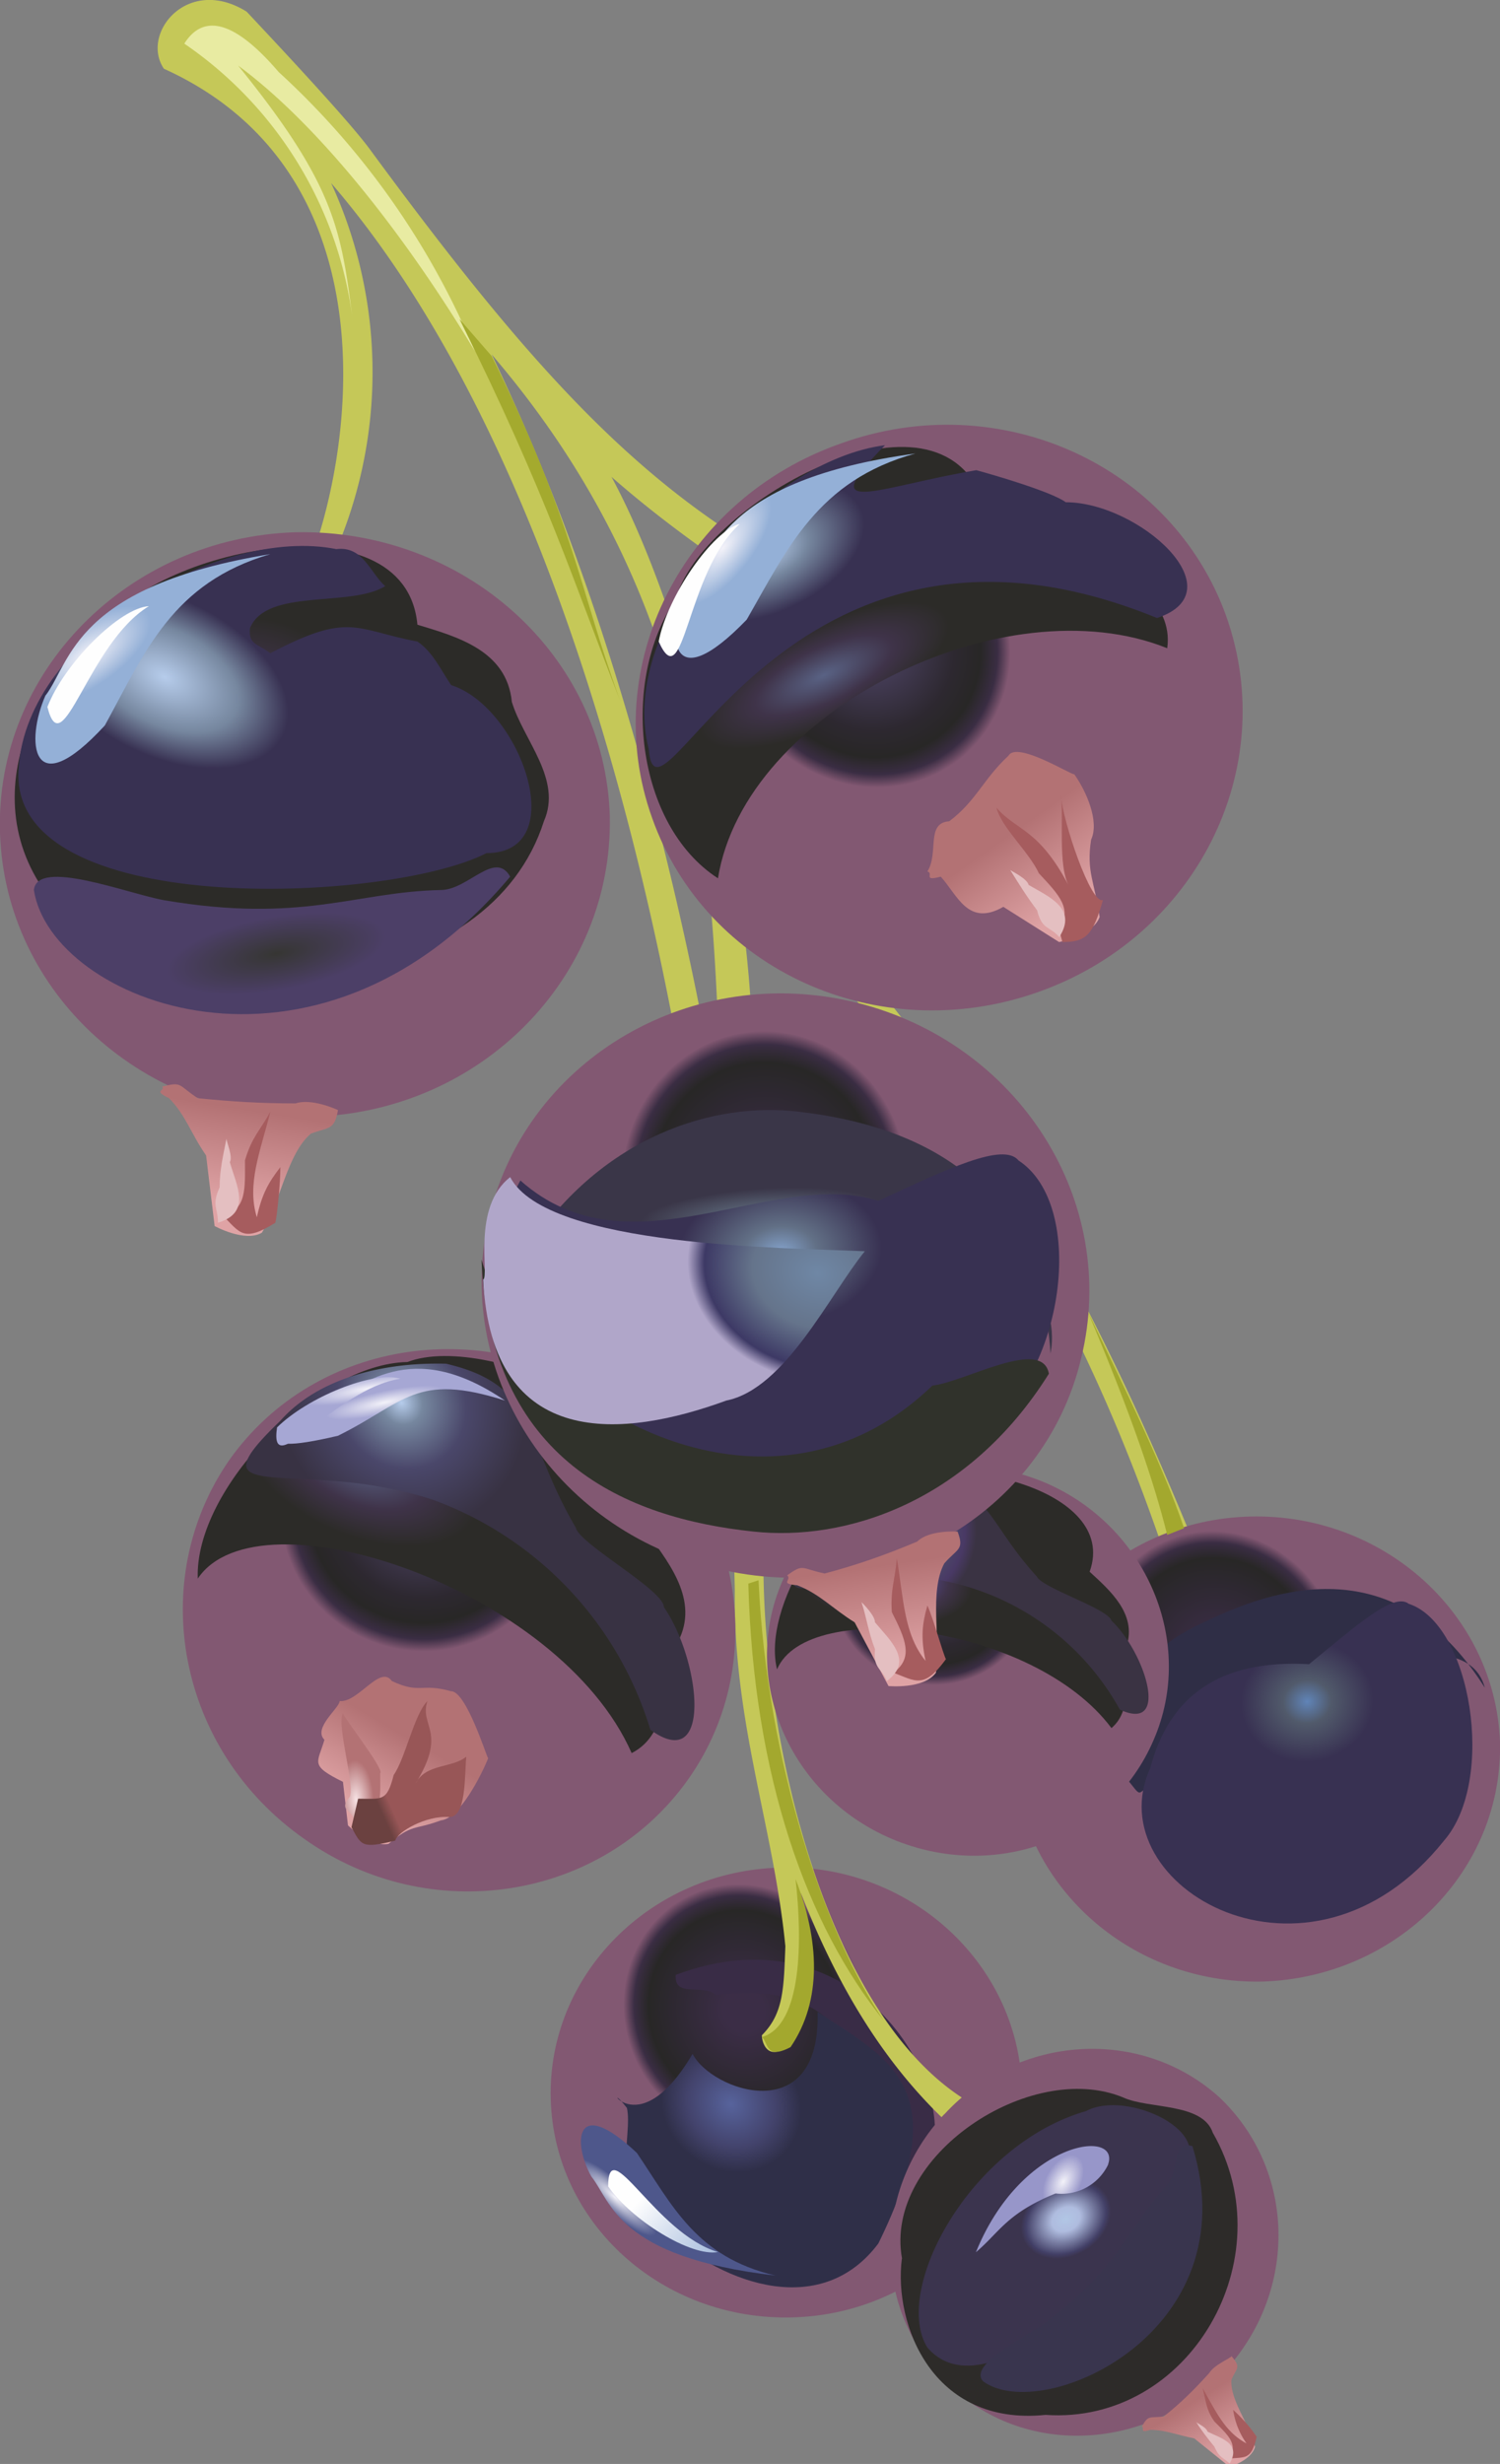 <svg height="133pt" viewBox="0 0 81 133" width="108" xmlns="http://www.w3.org/2000/svg" xmlns:xlink="http://www.w3.org/1999/xlink"><rect x="0" y="0" width="81" height="133" fill="#808080" stroke="none"/><linearGradient id="a"><stop offset="0" stop-color="#3b2d46"/><stop offset=".17" stop-color="#3b2d46"/><stop offset=".61" stop-color="#2d2830"/><stop offset=".79" stop-color="#282726"/><stop offset=".91" stop-color="#3a2d43"/><stop offset="1" stop-color="#825872"/></linearGradient><radialGradient id="b" cx="443.15" cy="1197.69" gradientTransform="matrix(.047 .136 -.128 .043 172.65 -3.26)" gradientUnits="userSpaceOnUse" r="47.73" xlink:href="#a"/><radialGradient id="c" cx="462.92" cy="1269.18" gradientTransform="matrix(-.122 -.063 .049 -.073 37.03 236.68)" gradientUnits="userSpaceOnUse" r="29.68"><stop offset="0" stop-color="#392f49"/><stop offset=".64" stop-color="#473763"/><stop offset="1" stop-color="#392c46"/></radialGradient><radialGradient id="d" cx="428.5" cy="1251.84" gradientTransform="matrix(-.14 -.082 .071 -.129 10.59 310.2)" gradientUnits="userSpaceOnUse" r="24.12"><stop offset="0" stop-color="#57639c"/><stop offset=".63" stop-color="#43436c"/><stop offset="1" stop-color="#2f2f48"/></radialGradient><radialGradient id="e" cx="363.49" cy="1313.01" gradientTransform="matrix(.034 -.024 -.112 -.106 167.9 266.5)" gradientUnits="userSpaceOnUse" r="19.23"><stop offset="0" stop-color="#f3f2f9"/><stop offset="1" stop-color="#4e578b"/></radialGradient><linearGradient id="f" gradientTransform="scale(.091 .091)" gradientUnits="userSpaceOnUse" x1="374.89" x2="421.01" y1="1309.52" y2="1352.7"><stop offset="0" stop-color="#fefefe"/><stop offset="1" stop-color="#9cb4d9"/></linearGradient><radialGradient id="g" cx="721.04" cy="991.6" gradientTransform="matrix(.047 .136 -.128 .043 158.79 -51.03)" gradientUnits="userSpaceOnUse" r="49.28" xlink:href="#a"/><radialGradient id="h" cx="731.9" cy="1018.95" gradientTransform="matrix(-.107 .072 -.029 -.038 174.66 79.14)" gradientUnits="userSpaceOnUse" r="23.2"><stop offset="0" stop-color="#575b93"/><stop offset="1" stop-color="#2f2e46"/></radialGradient><radialGradient id="i" cx="771.85" cy="1013.04" gradientTransform="matrix(.122 -.039 .04 .11 -64.1 10.52)" gradientUnits="userSpaceOnUse" r="27.88"><stop offset="0" stop-color="#6084b8"/><stop offset=".36" stop-color="#515a6b"/><stop offset="1" stop-color="#383152"/></radialGradient><linearGradient id="j"><stop offset="0" stop-color="#433353"/><stop offset=".17" stop-color="#49405e"/><stop offset=".61" stop-color="#2d2830"/><stop offset=".79" stop-color="#282726"/><stop offset=".91" stop-color="#3a2d43"/><stop offset="1" stop-color="#825872"/></linearGradient><radialGradient id="k" cx="551.74" cy="947.16" gradientTransform="matrix(-.013 .129 -.134 -.014 184.5 27.74)" gradientUnits="userSpaceOnUse" r="40.84" xlink:href="#j"/><radialGradient id="l" cx="523.69" cy="934.78" gradientTransform="matrix(-.014 .069 -.126 -.024 172.74 71.25)" gradientUnits="userSpaceOnUse" r="38.53"><stop offset="0" stop-color="#b8bade"/><stop offset=".39" stop-color="#594b96"/><stop offset=".74" stop-color="#3f3349"/><stop offset="1" stop-color="#2c2b28"/></radialGradient><radialGradient id="m" cx="528.83" cy="906.68" gradientTransform="matrix(.126 .057 -.049 .122 25.54 -58.47)" gradientUnits="userSpaceOnUse" r="36.95"><stop offset="0" stop-color="#6a7d99"/><stop offset=".5" stop-color="#515a6b"/><stop offset=".87" stop-color="#493965"/><stop offset="1" stop-color="#3a3343"/></radialGradient><linearGradient id="n"><stop offset="0" stop-color="#f3f2f9"/><stop offset="1" stop-color="#a6a7d4"/></linearGradient><radialGradient id="o" cx="520.78" cy="907.39" gradientTransform="matrix(.016 .022 -.112 .048 140.46 26.65)" gradientUnits="userSpaceOnUse" r="19.13" xlink:href="#n"/><radialGradient id="p" cx="255.27" cy="903.46" gradientTransform="matrix(-.045 .138 -.143 -.046 163.44 88.11)" gradientUnits="userSpaceOnUse" r="50.59" xlink:href="#j"/><linearGradient id="q"><stop offset="0" stop-color="#596284"/><stop offset=".55" stop-color="#3f3349"/><stop offset="1" stop-color="#2c2b28"/></linearGradient><radialGradient id="r" cx="212.55" cy="875.8" gradientTransform="matrix(-.035 .081 -.144 -.062 153.04 116.12)" gradientUnits="userSpaceOnUse" r="43.47" xlink:href="#q"/><radialGradient id="s" cx="238.49" cy="838.58" gradientTransform="matrix(.146 .108 -.093 .14 64.85 -67.44)" gradientUnits="userSpaceOnUse" r="38.88"><stop offset="0" stop-color="#b6cceb"/><stop offset=".17" stop-color="#76879f"/><stop offset=".52" stop-color="#4a476a"/><stop offset="1" stop-color="#383243"/></radialGradient><radialGradient id="t" cx="226.72" cy="839.74" gradientTransform="matrix(.009 .021 -.114 .025 114.46 49.95)" gradientUnits="userSpaceOnUse" r="28.07" xlink:href="#n"/><radialGradient id="u" cx="214.7" cy="831.64" gradientTransform="matrix(.019 .038 -.232 .046 208.68 28.55)" gradientUnits="userSpaceOnUse" r="15.27" xlink:href="#n"/><linearGradient id="v"><stop offset="0" stop-color="#dfa3a5"/><stop offset="1" stop-color="#b37274"/></linearGradient><linearGradient id="w" gradientTransform="scale(.091 .091)" gradientUnits="userSpaceOnUse" x1="221.85" x2="247.25" xlink:href="#v" y1="1077.16" y2="1033.8"/><radialGradient id="x" cx="215.09" cy="1073.86" gradientTransform="matrix(-.007 -.156 .07 -.005 -54.44 136.06)" gradientUnits="userSpaceOnUse" r="13.68"><stop offset="0" stop-color="#f7e2e4"/><stop offset="1" stop-color="#b37274"/></radialGradient><linearGradient id="y" gradientTransform="scale(.091 .091)" gradientUnits="userSpaceOnUse" x1="230.57" x2="224.46" y1="1067.99" y2="1070.69"><stop offset="0" stop-color="#985657"/><stop offset="1" stop-color="#6b4140"/></linearGradient><radialGradient id="z" cx="454.41" cy="703.01" gradientTransform="matrix(.007 .123 -.116 .007 119.66 3)" gradientUnits="userSpaceOnUse" r="66.27" xlink:href="#a"/><radialGradient id="A" cx="449.54" cy="724.75" gradientTransform="matrix(-.113 .007 -0 -.025 91.94 80.59)" gradientUnits="userSpaceOnUse" r="58.2"><stop offset="0" stop-color="#667688"/><stop offset="1" stop-color="#3a3648"/></radialGradient><radialGradient id="B" cx="467.98" cy="746.75" gradientTransform="matrix(.096 -.009 .007 .068 -8.02 21.03)" gradientUnits="userSpaceOnUse" r="56.92"><stop offset="0" stop-color="#84a2cb"/><stop offset=".36" stop-color="#627086"/><stop offset="1" stop-color="#383152"/></radialGradient><radialGradient id="C" cx="446.17" cy="802.54" gradientTransform="matrix(.112 -.008 -.001 .055 -8.2 32.72)" gradientUnits="userSpaceOnUse" r="63.35"><stop offset="0" stop-color="#533477"/><stop offset=".79" stop-color="#444068"/><stop offset="1" stop-color="#30322b"/></radialGradient><linearGradient id="D" gradientTransform="scale(.091 .091)" gradientUnits="userSpaceOnUse" x1="527.65" x2="519.51" xlink:href="#v" y1="986.22" y2="928.94"/><radialGradient id="E" cx="482.93" cy="754" gradientTransform="matrix(-.149 -.073 .071 -.119 62.57 193.71)" gradientUnits="userSpaceOnUse" r="42.55"><stop offset="0" stop-color="#6f87a5"/><stop offset=".5" stop-color="#65748b"/><stop offset=".87" stop-color="#3d3965"/><stop offset="1" stop-color="#b0a6c9"/></radialGradient><radialGradient id="F" cx="151.53" cy="428.55" gradientTransform="matrix(.047 .136 -.128 .043 61.48 -.18)" gradientUnits="userSpaceOnUse" r="61.87" xlink:href="#j"/><radialGradient id="G" cx="138.18" cy="441.39" gradientTransform="matrix(.089 .074 -.09 .093 39.86 -11.33)" gradientUnits="userSpaceOnUse" r="55.59"><stop offset="0" stop-color="#463c50"/><stop offset=".49" stop-color="#443551"/><stop offset="1" stop-color="#2c2b28"/></radialGradient><radialGradient id="H" cx="98.46" cy="400.73" gradientTransform="matrix(.139 .071 -.045 .081 13.23 -2.9)" gradientUnits="userSpaceOnUse" r="45.76"><stop offset="0" stop-color="#b6cceb"/><stop offset=".6" stop-color="#76879f"/><stop offset="1" stop-color="#383152"/></radialGradient><radialGradient id="I" cx="161.25" cy="569.79" gradientTransform="matrix(.115 -.025 .021 .036 -15.59 34.99)" gradientUnits="userSpaceOnUse" r="50.69"><stop offset="0" stop-color="#363633"/><stop offset="1" stop-color="#4c3f67"/></radialGradient><linearGradient id="J"><stop offset="0" stop-color="#f3f2f9"/><stop offset="1" stop-color="#94b0d7"/></linearGradient><radialGradient id="K" cx="50.22" cy="389.56" gradientTransform="matrix(.049 .05 -.129 .094 52.54 -3.8)" gradientUnits="userSpaceOnUse" r="24.46" xlink:href="#J"/><linearGradient id="L" gradientTransform="scale(.091 .091)" gradientUnits="userSpaceOnUse" x1="138.8" x2="147.65" xlink:href="#v" y1="713.51" y2="658.32"/><radialGradient id="M" cx="512.96" cy="381.98" gradientTransform="matrix(.094 .126 -.118 .087 43.7 -63.18)" gradientUnits="userSpaceOnUse" r="51.11" xlink:href="#j"/><radialGradient id="N" cx="489.4" cy="404.77" gradientTransform="matrix(.026 .042 -.121 .059 80.72 -7.98)" gradientUnits="userSpaceOnUse" r="54.63" xlink:href="#q"/><radialGradient id="O" cx="452.09" cy="324.74" gradientTransform="matrix(.143 -.073 .051 .08 -39.85 36.8)" gradientUnits="userSpaceOnUse" r="34.99"><stop offset="0" stop-color="#b6cceb"/><stop offset=".43" stop-color="#76879f"/><stop offset="1" stop-color="#383152"/></radialGradient><radialGradient id="P" cx="431.33" cy="326.96" gradientTransform="matrix(.056 .031 -.092 .123 44.97 -24.02)" gradientUnits="userSpaceOnUse" r="24.31" xlink:href="#J"/><linearGradient id="Q" gradientTransform="scale(.091 .091)" gradientUnits="userSpaceOnUse" x1="626.3" x2="593.85" xlink:href="#v" y1="544.72" y2="498.78"/><radialGradient id="R" cx="602.99" cy="1321.47" gradientTransform="matrix(.139 .066 -.062 .127 53.27 -88.3)" gradientUnits="userSpaceOnUse" r="34.67" xlink:href="#j"/><radialGradient id="S" cx="634.9" cy="1344.85" gradientTransform="matrix(.109 -.003 .002 .081 -14.31 14.87)" gradientUnits="userSpaceOnUse" r="41.89"><stop offset="0" stop-color="#554767"/><stop offset=".49" stop-color="#443551"/><stop offset="1" stop-color="#2d2b29"/></radialGradient><radialGradient id="T" cx="630.46" cy="1320.55" gradientTransform="matrix(.115 -.081 .069 .086 -106.06 57.29)" gradientUnits="userSpaceOnUse" r="18.13"><stop offset="0" stop-color="#b1c6e5"/><stop offset=".31" stop-color="#afbcdf"/><stop offset=".89" stop-color="#423f66"/><stop offset="1" stop-color="#3b344e"/></radialGradient><radialGradient id="U" cx="633" cy="1325.66" gradientTransform="matrix(.098 -.122 .081 .09 -111.72 77.5)" gradientUnits="userSpaceOnUse" r="15.99"><stop offset="0" stop-color="#abacd6"/><stop offset="1" stop-color="#39354e"/></radialGradient><radialGradient id="V" cx="626.74" cy="1294.14" gradientTransform="matrix(.005 .109 -.094 .056 175.93 -23.02)" gradientUnits="userSpaceOnUse" r="11.89"><stop offset="0" stop-color="#f3f2f9"/><stop offset="1" stop-color="#9796c9"/></radialGradient><linearGradient id="W" gradientTransform="scale(.091 .091)" gradientUnits="userSpaceOnUse" x1="725.41" x2="705.54" xlink:href="#v" y1="1458.96" y2="1426.28"/><path d="m42.14 100.8c6.93-.18 12.77 5.08 13.04 11.79.18 6.7-5.38 12.32-12.4 12.5s-12.86-5.07-13.04-11.78c-.19-6.7 5.38-12.33 12.4-12.5zm0 0" fill="url(#b)" fill-rule="evenodd"/><path d="m36.49 106.6c-.1 1.27 1.46.45 2.19 1.09 9.57-1.27 8.66 8.16 6.66 12.78.36 1.09 4-1.9 4.92-3.99 1.45-4.17-4.1-13.5-13.77-9.88zm0 0" fill="url(#c)" fill-rule="evenodd"/><path d="m33.84 113.77c-1.46-1.91.46 2.35 3.56-2.91 1 2 6.93 4.08 6.75-2.26 4.01 2.62 7.39 4.17 3.28 12.5-3 4-8.2 2.36-11.58-.72-3.1-1.81-1.64-5.08-2-6.61zm0 0" fill="url(#d)" fill-rule="evenodd"/><path d="m31.93 117.48c1.09 1.36 1.37 4.35 9.94 5.35-4.29-1-5.57-3.81-7.48-6.62-3.37-3.17-3.47-.55-2.46 1.27zm0 0" fill="url(#e)" fill-rule="evenodd"/><path d="m32.84 118.02c1.27 1.82 4.47 3.81 5.93 3.54-3.38-1-5.93-6.53-5.93-3.54zm0 0" fill="url(#f)" fill-rule="evenodd"/><path d="m13.32.63c-3.19-1.99-5.75 1.18-4.47 3.08 12.04 5.45 10.4 19.77 7.94 26.47l1.64-1.17a24.42 24.42 0 0 0 -.55-19.13c15.32 17.77 21.34 53.57 21.8 75.96-.09 7.16 2.1 12.78 2.73 19.22-.09 2.27-.09 3.62-1.27 4.8 0 .37.27 1.28 1.18.73 1.73-2.36 1.73-4.44.92-8.43 1.91 4.9 4.46 9.25 8.11 12.6l2.1-.72c-7.93-3.45-12.05-18.04-12.22-29.01-.18-18.13-5.02-45.87-14.68-65.9 10.49 12.23 11.75 24.82 12.22 36.07l1.82-.27a72.17 72.17 0 0 0 -.91-8.07c13.68 13.6 19.7 26.57 23.35 37.44l1.55-.73c-4.93-12.05-11.31-25.46-25.45-39.34-1.37-6.7-3.56-13.77-6.11-18.49 3.01 2.63 5.47 4.26 8.67 6.53l1.27-1.45c-8.39-4.45-14.32-10.97-22.98-22.75-1.19-1.63-5.38-6.07-6.66-7.44zm0 0" fill="#c5c858"/><path d="m67.5 81.86c7.2-.18 13.22 5.24 13.5 12.14.18 6.98-5.57 12.7-12.77 12.96-7.21.19-13.23-5.25-13.5-12.14-.18-6.98 5.56-12.78 12.77-12.96zm0 0" fill="url(#g)" fill-rule="evenodd"/><path d="m60.75 95.9c1 1.19.54 1 1.55.28 7.38-5.44 16.78-9.25 17.88-5.08-4.3-6.8-10.04-5.9-14.6-3.8-3.37 1.54-4.56 2.44-4.83 8.6zm0 0" fill="url(#h)" fill-rule="evenodd"/><path d="m76.07 86.57c3.37 1.09 4.74 9.52 1.91 12.78-7.3 9.15-18.78 2.45-15.87-3.9 1-3.8 3.65-5.9 8.58-5.62 2.55-2.08 4.56-3.9 5.38-3.26zm0 0" fill="url(#i)" fill-rule="evenodd"/><path d="m56.46 80.04c5.47 2.36 8.12 8.62 5.84 13.87-2.28 5.35-8.57 7.7-14.14 5.35-5.56-2.36-8.2-8.61-5.93-13.87 2.28-5.35 8.67-7.7 14.23-5.35zm0 0" fill="url(#k)" fill-rule="evenodd"/><path d="m48.16 80.13c-3.37.82-7.02 6.62-6.2 9.98 1.64-3.9 13.86-2.45 18.06 3.17 1.27-1.1.54-2.9.82-4.44.55-1.73-.91-3-2-4 1.63-4.53-7.76-6.52-10.68-4.7zm0 0" fill="url(#l)" fill-rule="evenodd"/><path d="m56 85.12c.37.63 3.84 1.72 4.02 2.36 1.82 1.72 3.19 6.07.45 4.8a13.97 13.97 0 0 0 -10.21-7.07c-5.47-.55-9.3 2.45-6.47-1.72 1.09-1.9 3.37-3.08 5.92-3.54 3.74.1 3.47 2.09 6.3 5.17zm0 0" fill="url(#m)" fill-rule="evenodd"/><path d="m45.43 82.4c1.27-.82 2.64-3.27 6.84-1.54-3.65-.36-3.84.9-6.12 2.71-3.64 1.73-2 0-.72-1.17zm0 0" fill="url(#o)" fill-rule="evenodd"/><path d="m43.79 83.76c.9-1.45 3.19-3 4.28-2.9-2.46.9-4.2 5.16-4.28 2.9zm0 0" fill="#fefefe"/><g fill-rule="evenodd"><path d="m33.2 75.7c6.75 4.7 8.58 13.86 3.93 20.39-4.66 6.52-13.96 7.97-20.7 3.17-6.85-4.8-8.58-13.96-4.02-20.49 4.65-6.52 13.95-7.88 20.8-3.08zm0 0" fill="url(#p)"/><path d="m21.99 73.52c-4.84.09-11.5 6.8-11.31 11.69 3.28-4.9 19.52.54 23.43 9.42 2.1-1.08 1.65-3.8 2.38-5.8 1.37-2.26-.28-4.35-1.46-5.98 3.57-5.62-8.58-11.05-13.03-9.33zm0 0" fill="url(#r)"/><path d="m31.1 82.49c.28.9 4.75 3.35 4.75 4.26 2 2.9 2.64 9.06-.73 6.62a19.12 19.12 0 0 0 -11.76-12.42c-7.21-2.36-13.23.54-8.22-4.26 2.01-2.27 5.48-3.17 8.95-3.08 5.01 1.18 4.1 3.9 7.02 8.88zm0 0" fill="url(#s)"/><path d="m17.6 75.7c1.92-.74 4.48-3.63 9.67-.1-4.83-1.54-5.38.1-9.02 1.9-5.39 1.27-2.74-.54-.64-1.8zm0 0" fill="url(#t)"/><path d="m14.96 77.05c1.65-1.63 5.2-3.08 6.66-2.63-3.56.54-7.11 5.71-6.66 2.63zm0 0" fill="url(#u)"/><path d="m21.16 90.74c1.55.72 1.55.09 3.2.55.82 0 1.91 3.53 2 3.62-.36.9-1.55 3.26-2.55 3.35-1.46.54-1.55.18-2.83 1.27-1 .18-2.19-1-2.19-1l-.27-2.35c-1.82-.9-1.37-1-1-2.27-.64-.63.82-1.72.82-2.09 1 .1 2.19-1.99 2.82-1.08zm0 0" fill="url(#w)"/><path d="m19.07 98.35c1.64.1 1.46-1.45 1.46-2.63.27-.18-2.1-3.17-2.01-3.26-.36.64.64 3.81.37 4.53-.73.82.36.73.18 1.36zm0 0" fill="url(#x)"/><path d="m19.34 97.09c1.28 0 1.55.18 1.92-1.28.63-.9 1.1-3.26 1.82-3.99-.45 1.36 1.1 1.64-.64 4.45.55-1.09 2-.82 2.74-1.45-.1 1.09 0 3.26-.91 3.26-1.28-.1-2.83.82-2.92 1.27-1.83.45-1.83.27-2.37-.72zm0 0" fill="url(#y)"/><path d="m46.25 54.12c8.75 2.17 14.22 10.7 12.13 19.21-2.01 8.43-10.86 13.51-19.7 11.33-8.85-2.08-14.32-10.7-12.23-19.12 2.1-8.43 10.95-13.6 19.8-11.42zm0 0" fill="url(#z)"/><path d="m28.55 67.35c.46 1.81 4.29-.36 5.84-.45 10.85-4.53 23.53-.45 22.34 6.16-.64-9.52-7.38-12.33-13.59-13.05-4.55-.55-10.57 1.27-14.59 7.34zm0 0" fill="url(#A)"/><path d="m55 62.64c3.74 2.45 2.46 11.69-2 14.6-13.32 8.6-30.74-2.82-24.9-13.52 5.92 5.26 13.59-.72 19.33 1.1 3.74-1.73 6.75-3.18 7.57-2.18zm0 0" fill="url(#B)"/><path d="m56.64 74.15c-.36-2-4.56.46-6.29.64-9.03 8.7-22.07.9-24.35-6.8.45 10.87 7.84 13.96 14.68 14.68 4.93.54 11.59-1.54 15.96-8.52zm0 0" fill="url(#C)"/><path d="m44.51 84.94c1.74-.46 3.29-1 5.02-1.73.64-.63 2.1-.54 2.18-.54.37 1 0 .9-.72 1.72-.82 1.54-.19 4.08-.45 5.9-.65.9-2.56.72-2.56.72l-1.83-3.44c-1.18-.73-1.91-1.55-3.1-2-1-.09-.27-.27-.54-.54.9-.64.73-.37 2-.1zm0 0" fill="url(#D)"/></g><path d="m48.25 90.29c1.1-.82.64-1.82-.09-3.27-.09-1.18.18-1.81.27-2.9.37 2.18.37 4.08 1.55 5.53-.27-1.27-.18-2 .1-2.99.36.82.82 2.54 1 2.9-1.19 1.63-1.64 1.18-2.83.73zm0 0" fill="#a65c5e"/><path d="m47.89 90.74c1.46-1.09.18-2.18-.64-3.17 0-.37-.64-1-.73-1.09.27.81.37 1.63.73 2.54-.1 1.09.36 1 .64 1.72zm0 0" fill="#e4bfc1"/><path d="m26.09 69.07c.36-.18-.64-3.9 1.46-5.53 2 3.81 15.05 3.81 19.15 4-1.91 2.35-4.29 7.42-7.48 8.06-5.47 2-12.67 2.81-13.13-6.53zm0 0" fill="url(#E)" fill-rule="evenodd"/><path d="m15.96 28.73c9.13-.18 16.7 6.62 16.97 15.32.18 8.7-6.93 15.96-16.05 16.23-9.03.18-16.6-6.62-16.88-15.32s6.93-15.95 15.95-16.23zm0 0" fill="url(#F)" fill-rule="evenodd"/><path d="m5.48 34c-4.1 3.16-7.66 10.87-.91 16.4 7.57 4.35 21.88 3.08 24.8-6.07 1-2.27-1.09-4.35-1.73-6.44-.27-2.8-3-3.53-5.1-4.17-.65-7.07-14.42-3.99-17.06.27zm0 0" fill="url(#G)" fill-rule="evenodd"/><path d="m18.16 29.64c1.45-.18 1.82 1.27 2.64 2-1.91 1.17-6.39.09-7.3 2.26-.09.9.37.82 1.1 1.36 4.29-2.26 4.56-1.27 7.94-.63.82.54 1.27 1.54 1.82 2.35 3.74 1.18 6.56 9.07 1.91 9.07-5.29 2.72-25.99 3.63-25.26-4.62.45-7.07 10.85-13.06 17.15-11.79zm0 0" fill="url(#H)" fill-rule="evenodd"/><path d="m27.55 47.32c-.82-1.45-2.28.72-3.74.72-4.65.1-7.48 1.82-14.96.55-2-.37-6.84-2.27-7.02-.55.91 5.99 15.23 11.79 25.72-.72zm0 0" fill="url(#I)" fill-rule="evenodd"/><path d="m2.47 37.53c1.37-1.82 1.55-5.9 12.13-7.62-5.3 1.55-6.75 5.26-8.94 9.25-4.01 4.35-4.29.82-3.2-1.63zm0 0" fill="url(#K)" fill-rule="evenodd"/><path d="m2.56 38.16c.91-2.36 3.92-5.35 5.48-5.44-3.29 2-4.66 8.7-5.48 5.44zm0 0" fill="#fefefe"/><path d="m10.68 59.28c1.82.18 3.37.28 5.28.28.83-.28 2.1.27 2.29.36-.19 1.09-.46.9-1.46 1.27-1.28 1.08-1.65 3.71-2.65 5.35-.91.54-2.55-.36-2.55-.36l-.46-3.81c-.82-1.18-1.1-2.18-2-3.09-.92-.45-.18-.36-.37-.63 1.1-.27.82-.1 1.92.63zm0 0" fill="url(#L)" fill-rule="evenodd"/><path d="m12.05 65.63c1.27-.36 1.18-1.45 1.18-3 .37-1.26.82-1.62 1.37-2.62-.55 2.17-1.28 3.9-.73 5.7.27-1.26.64-1.9 1.27-2.71 0 .9-.18 2.63-.27 3-1.73 1.08-1.91.54-2.82-.37zm0 0" fill="#a65c5e"/><path d="m11.77 66c1.83-.55 1-2 .64-3.27.18-.27-.18-1.09-.18-1.27-.18.9-.37 1.72-.37 2.63-.45 1-.09 1.09-.09 1.9zm0 0" fill="#e4bfc1"/><path d="m45.43 23.93c8.57-3.08 17.87 1.18 20.79 9.34 2.92 8.25-1.64 17.31-10.22 20.3-8.57 3-17.87-1.18-20.79-9.43-2.92-8.16 1.64-17.22 10.22-20.21zm0 0" fill="url(#M)" fill-rule="evenodd"/><path d="m36.49 32.36c-3.01 4.35-2.2 12.15 2.28 15.05 1.46-9.07 15.5-15.95 24.26-12.42.36-2.54-2.37-3.9-3.65-5.8-1.18-2.54-4.1-2.45-6.38-2.36-2.74-6.7-15.24.55-16.51 5.53zm0 0" fill="url(#N)" fill-rule="evenodd"/><path d="m47.8 24.02c-3.93 4-.46 2.27 4.92 1.36 1 .27 4.1 1.18 4.83 1.73 3.93 0 9.3 4.8 4.93 6.25-20.16-8.25-27 12.69-27.45 7.07-1.73-6.8 6.38-15.59 12.77-16.4zm0 0" fill="url(#O)" fill-rule="evenodd"/><path d="m37.13 31.82c1.36-1.82 1.73-5.9 12.3-7.34-5.28 1.45-6.92 5.16-9.11 8.97-4.2 4.35-4.38.82-3.2-1.63zm0 0" fill="url(#P)" fill-rule="evenodd"/><path d="m35.57 34.63c.46-2.45 2.92-5.99 4.38-6.35-2.91 2.63-3 9.43-4.38 6.35zm0 0" fill="#fefefe"/><path d="m51.26 44.33c1.46-1.1 1.83-2.27 3.2-3.54.45-.81 3.46 1.09 3.55 1 .64.9 1.37 2.54.91 3.53-.27 1.72.19 2.27.46 4.18-.37 1-2.19 1.35-2.19 1.35l-3.01-1.9c-1.91 1.09-2.47-.63-3.38-1.63-1 .27-.36-.18-.72-.28.63-1-.1-2.62 1.18-2.71zm0 0" fill="url(#Q)" fill-rule="evenodd"/><path d="m57.2 50.22c.72-1.18 0-1.9-1.1-3.08-.55-1.18-2.01-2.45-2.29-3.54 1.1 1.27 2.28 1.1 3.93 4.26-.64-1.09-.28-3.9-.46-4.98.1 1.45 1.64 5.98 2.28 5.7-.55 1.91-.91 2.27-2.19 2.27zm0 0" fill="#a65c5e"/><path d="m57.2 50.58c1-1.54-.56-2.17-1.65-2.81-.1-.36-.91-.73-1-.81.45.72.9 1.45 1.45 2.17.28 1.09.64.82 1.2 1.45zm0 0" fill="#e4bfc1"/><path d="m50.99 114.13c4.01-4.36 10.67-4.72 14.87-.91 4.1 3.9 4.28 10.42.27 14.78-4.02 4.25-10.67 4.7-14.78.81-4.2-3.8-4.37-10.42-.36-14.69zm0 0" fill="url(#R)" fill-rule="evenodd"/><path d="m48.7 121.92c-.45 3.54 1.65 9.06 7.76 8.43 7.75.54 12.95-8.43 9.03-15.23-.55-1.63-3.47-1.27-4.83-1.9-5.02-2.08-12.96 3.17-11.95 8.7zm0 0" fill="url(#S)" fill-rule="evenodd"/><path d="m58.65 113.95c2.19-1.18 7.2 1.17 5.1 3.26-1.18 3.71-10.12 13.6-13.67 9.51-1.92-3.08 2.28-10.96 8.57-12.77zm0 0" fill="url(#T)" fill-rule="evenodd"/><path d="m64.4 115.85c-1.1-.37-.74 1.36-1.37 2.08-2.1 2.27-2.56 4.44-6.57 7.44-1.1.81-4.2 2.26-3.37 3.17 3.19 2.35 14.4-2.63 11.3-12.7zm0 0" fill="url(#U)" fill-rule="evenodd"/><path d="m59.84 116.84a2.79 2.79 0 0 1 -2.84 1.56c-2.65 1.08-3.01 2.08-4.3 3.17 2.47-6.08 7.85-6.7 7.13-4.72zm0 0" fill="url(#V)" fill-rule="evenodd"/><path d="m62.84 130.44c.92-.73 1.65-1.45 2.46-2.35.28-.46 1.2-.82 1.2-.91.54.63.27.63 0 1.27-.1 1.09 1 2.44 1.27 3.62-.18.73-1.37 1.09-1.37 1.09l-1.91-1.54c-.92-.18-1.55-.46-2.38-.46-.63.19-.27-.08-.45-.18.36-.63.36-.45 1.18-.54zm0 0" fill="url(#W)" fill-rule="evenodd"/><path d="m66.4 132.7c.46-.8-.1-1.26-.82-1.99-.45-.63-.45-1.08-.64-1.8.73 1.26 1.19 2.35 2.37 2.98a4.16 4.16 0 0 1 -.72-1.81 8.03 8.03 0 0 1 1.27 1.45c-.27 1.27-.64 1.09-1.46 1.18zm0 0" fill="#a65c5e"/><path d="m66.4 132.98c.64-1.09-.45-1.36-1.19-1.72-.08-.28-.63-.46-.63-.55.27.45.63.91 1 1.36.28.64.46.55.82.91zm0 0" fill="#e4bfc1"/><path d="m9.95 2.36c1.37-2.18 3.55-.28 5.1 1.53a42.72 42.72 0 0 1 10.59 15.06c-3.38-5.63-8.12-11.97-12.78-15.41 5.2 6.43 5.57 8.79 6.2 13.87a21.22 21.22 0 0 0 -9.1-15.05zm0 0" fill="#e8eba2"/><path d="m24.81 17.22 1.74 2c4.47 9.06 4.74 12.6 6.93 18.58-2.46-6.26-3.93-11.06-8.67-20.58zm0 0" fill="#a4aa2e"/><path d="m40.41 85.48c.27 10.43 3.2 18.5 7.3 23.57-3.1-4.53-6.3-13.87-6.75-23.75zm0 0" fill="#a3a82e"/><path d="m41.14 109.96c2.19-.64 2.19-5.26 1.82-8.53 1.28 3.27 1.46 6.53-.27 9.07-1.37.72-1.19-.27-1.55-.54zm17.6-39.16c2.1 4.34 4.1 8.43 5.2 11.69l-.91.36c-.73-2.9-1.92-6.43-4.29-12.05zm0 0" fill="#a3a82e"/></svg>